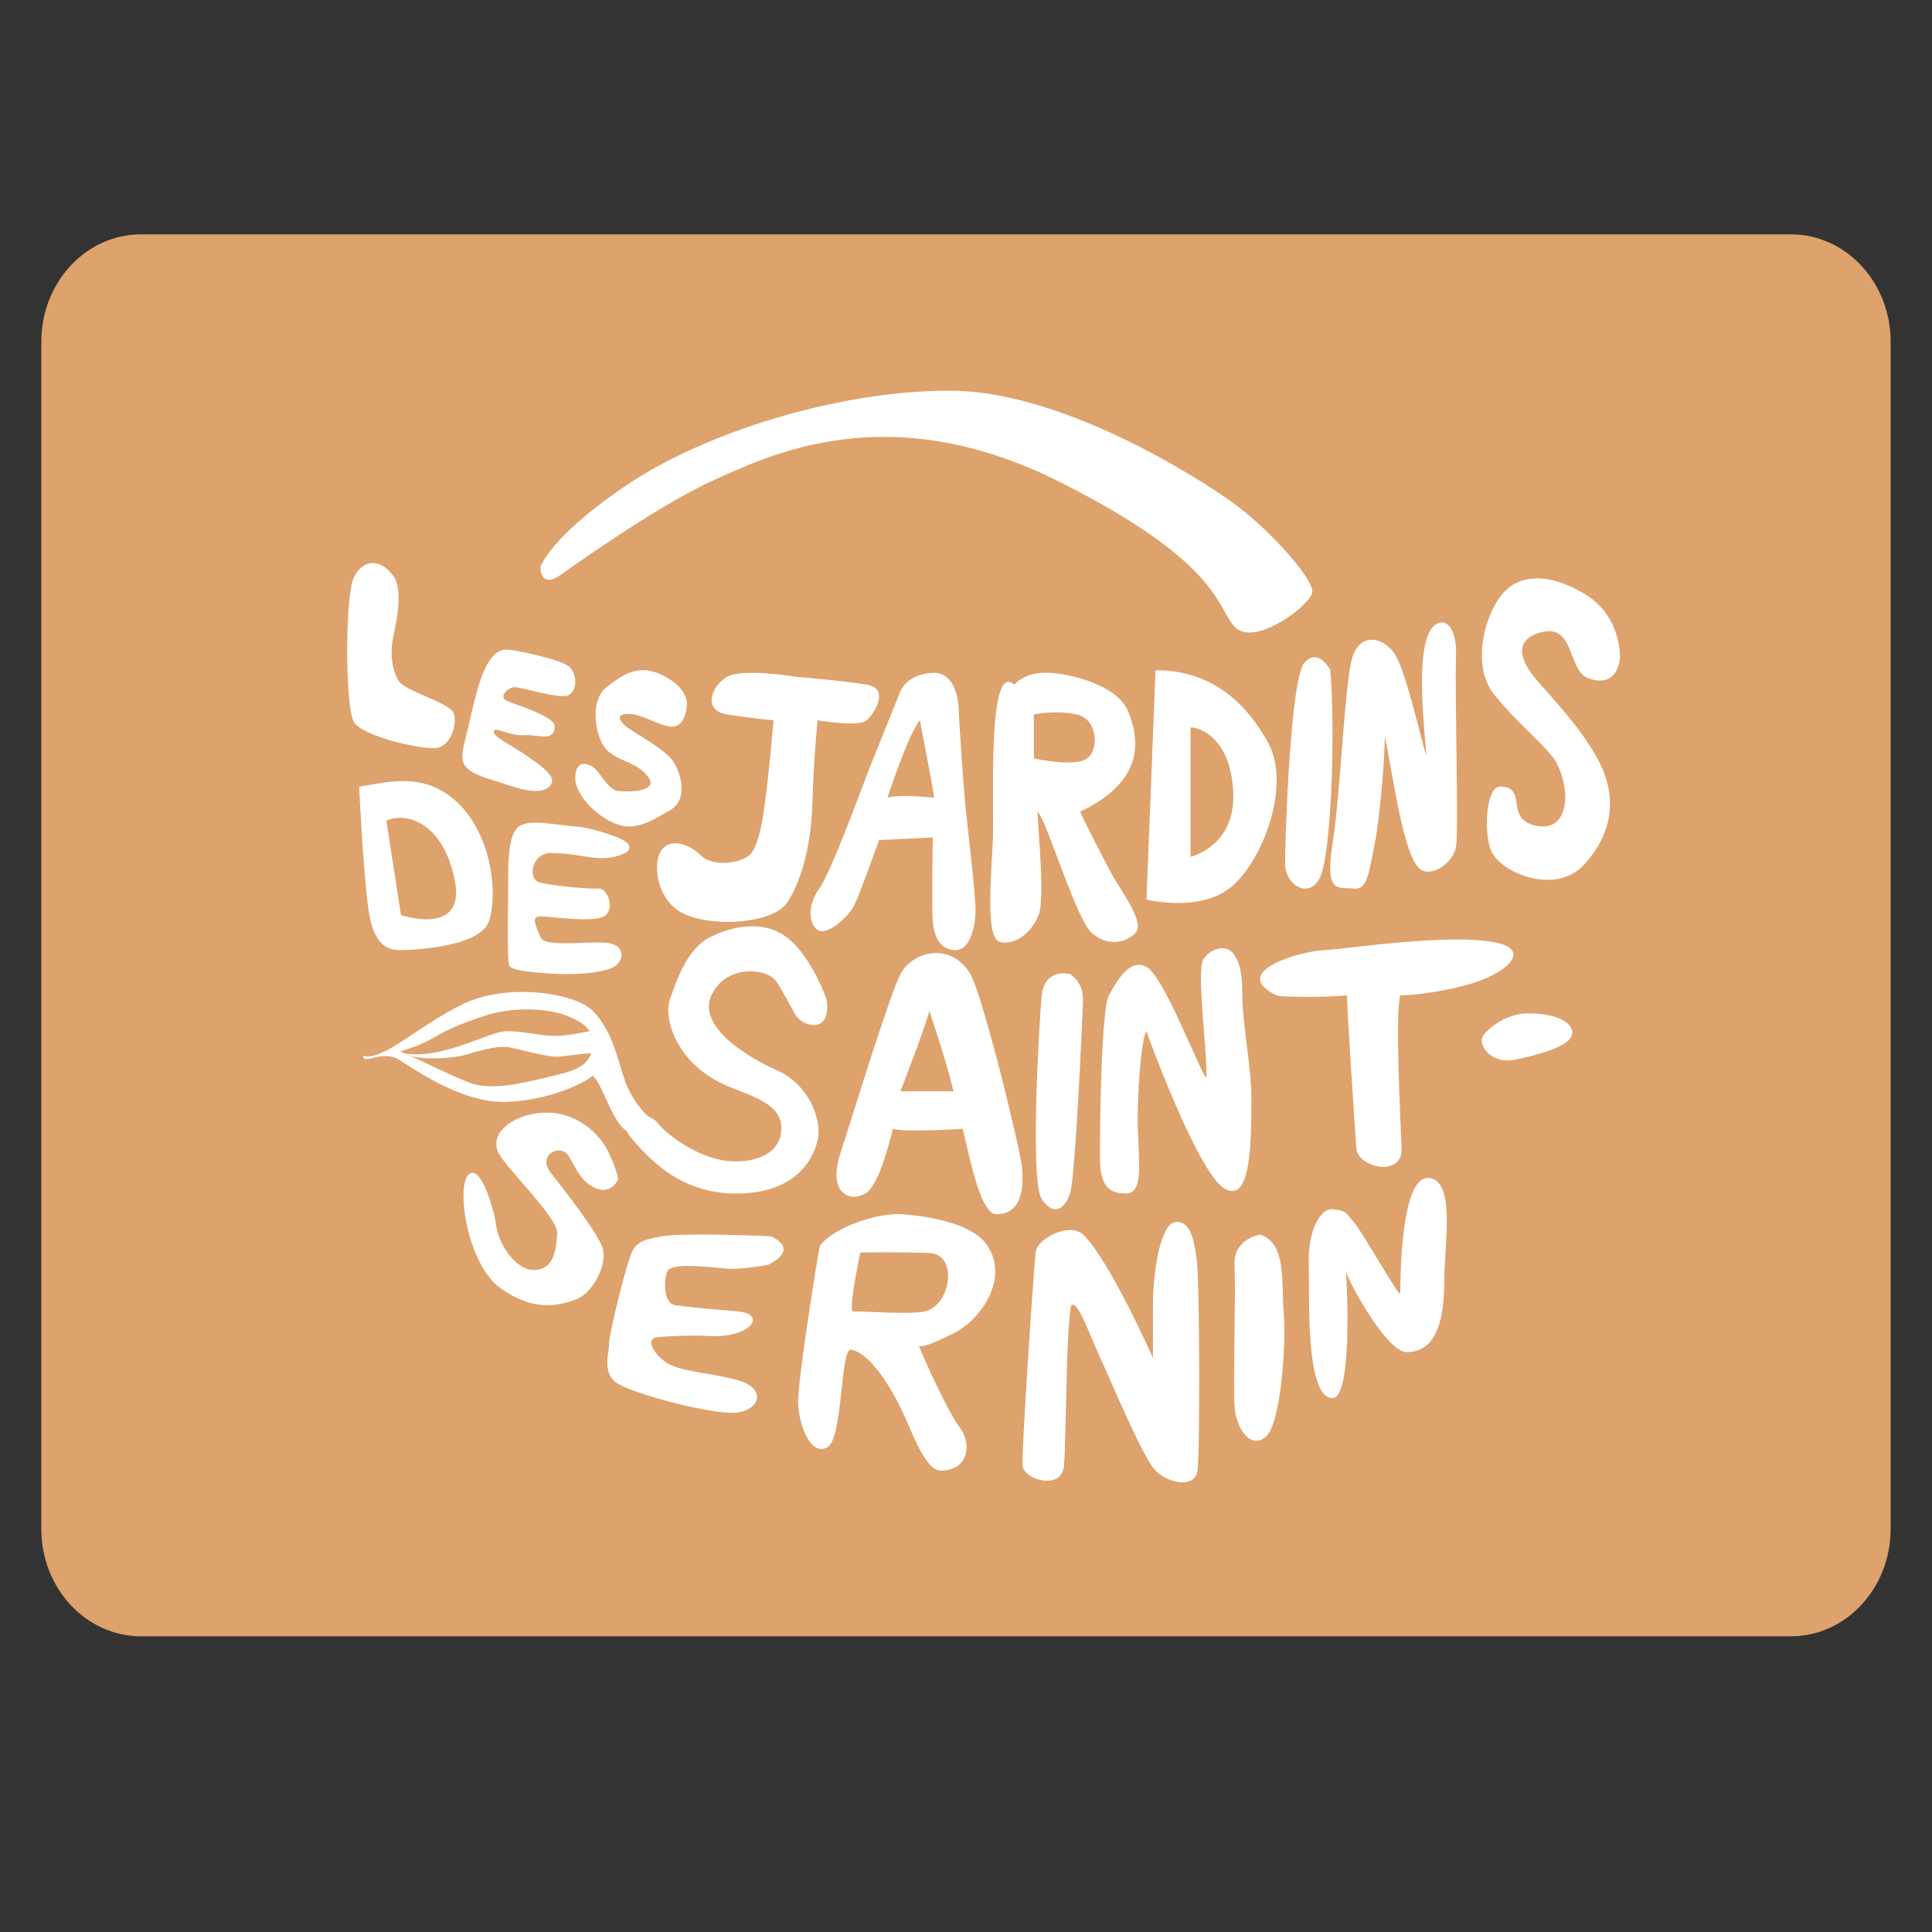 <?xml version="1.0" encoding="utf-8"?>
<!-- Generator: Adobe Illustrator 16.0.0, SVG Export Plug-In . SVG Version: 6.00 Build 0)  -->
<!DOCTYPE svg PUBLIC "-//W3C//DTD SVG 1.1//EN" "http://www.w3.org/Graphics/SVG/1.1/DTD/svg11.dtd">
<svg version="1.1" id="Calque_1" xmlns="http://www.w3.org/2000/svg" xmlns:xlink="http://www.w3.org/1999/xlink" x="0px" y="0px"
	 width="250px" height="250px" viewBox="0 0 250 250" enable-background="new 0 0 250 250" xml:space="preserve">
<rect x="0" y="0" width="250" height="250" fill="#333333" stroke="none"/>
<g>
	<path fill="#DEA26C" d="M244.648,197.84c0,7.672-5.777,13.896-12.896,13.896H18.239c-7.121,0-12.894-6.224-12.894-13.896V44.222
		c0-7.674,5.773-13.895,12.894-13.895h213.514c7.118,0,12.896,6.22,12.896,13.895V197.84z"/>
	<g>
		<path fill="#FFFFFF" d="M72.612,74.345c0,0,12.066-8.712,19.44-12.064c7.372-3.35,22.789-11.06,44.91,0
			c22.118,11.06,20.441,17.092,23.122,19.103c2.682,2.01,9.383-3.015,9.718-4.693c0.338-1.675-5.695-8.378-10.386-11.728
			c-4.693-3.353-22.122-14.41-36.531-14.41c-14.412,0-31.502,5.361-41.556,12.064c-10.055,6.701-11.396,10.724-11.396,10.724
			S69.823,76.311,72.612,74.345z"/>
		<path fill="#FFFFFF" d="M50.996,74.682c0.879,1.315,0.673,4.287,0,7.171c-0.669,2.883-0.203,4.894,0.569,6.234
			c0.775,1.34,6.638,2.848,7.142,4.188c0.502,1.342-0.335,4.357-2.346,4.526c-2.011,0.167-9.383-1.509-10.556-3.351
			c-1.175-1.844-1.175-16.421,0-18.769C46.977,72.335,49.323,72.168,50.996,74.682z"/>
		<path fill="#FFFFFF" d="M65.744,84.065c1.861,0.204,6.868,1.34,7.875,2.18c1.006,0.835,1.171,3.013,0,3.685
			c-1.173,0.671-6.368-1.171-7.207-1.004c-0.836,0.166-2.011,1.338-0.669,1.84c1.338,0.505,6.03,2.011,6.03,3.184
			c0,2.179-2.269,1.042-3.85,1.175c-2.011,0.167-3.857-1.175-4.024-0.502c-0.167,0.669,2.346,1.842,4.024,3.015
			c1.673,1.173,4.22,2.779,3.35,3.929c-1.342,1.766-5.051,0.12-7.383-0.578c-5.044-1.508-4.35-2.513-3.343-6.703
			C61.554,90.097,62.643,83.729,65.744,84.065z"/>
		<path fill="#FFFFFF" d="M88.868,91.439c-0.167,1.34-0.669,2.939-2.515,2.515c-1.842-0.426-3.519-1.643-5.192-1.576
			c-1.677,0.065-0.838,1.073,0,1.744c0.836,0.669,5.026,2.848,6.03,4.522c1.007,1.677,1.846,4.861-0.502,6.201
			c-2.348,1.342-4.524,2.85-7.205,1.677c-2.68-1.173-5.065-3.855-5.047-5.867c0.02-2.011,1.194-2.092,2.198-1.467
			c1.006,0.628,2.011,3.027,3.352,3.17c1.34,0.141,5.363,0.141,3.855-1.87c-1.509-2.011-4.19-1.989-5.532-3.674
			c-1.34-1.689-2.009-6.212,0.169-7.888c2.178-1.675,4.431-3.441,8.21-1.006C89.291,89.597,88.868,91.439,88.868,91.439z"/>
		<path fill="#FFFFFF" d="M103.112,87.585c0,0-7.04-1.175-9.051,0c-2.009,1.173-3.182,4.357,0,4.861
			c3.184,0.502,6.034,0.759,6.034,0.759s-0.502,5.775-0.836,8.456c-0.338,2.682-0.84,7.876-2.35,9.05
			c-1.507,1.171-4.857,1.342-6.199,0c-1.34-1.34-3.684-2.346-5.026-0.838c-1.342,1.508-0.866,6.969,3.209,8.547
			c4.333,1.675,11.203,0.837,12.877-1.509c1.677-2.344,3.184-7.038,3.352-12.902c0.167-5.867,0.671-10.803,0.671-10.803
			s5.361,0.927,6.369,0c1.004-0.928,3.013-4.112,0-4.614C109.144,88.089,103.112,87.585,103.112,87.585z"/>
		<path fill="#FFFFFF" d="M124.896,104.006c-0.169-1.675-0.837-11.058-0.837-12.231c0-1.173-0.507-4.838-3.355-4.711
			c-3.351,0.146-4.186,2.365-4.186,2.365l-3.772,9.383c-1.088,2.683-5.109,13.91-6.786,16.256c-1.675,2.344-1.173,4.859,0,5.361
			s3.855-1.675,4.692-3.519c0.836-1.842,3.1-8.21,3.1-8.21l6.953-0.334c0,0-0.166,9.383,0,10.932
			c0.169,1.55,0.671,3.478,2.767,3.647c2.094,0.167,2.765-3.184,2.765-5.195C126.236,115.739,125.063,105.681,124.896,104.006z
			 M114.841,103.18c0,0.157,2.515-7.874,4.188-9.975c0,0,1.509,7.64,1.844,9.975C120.874,103.337,117.522,102.689,114.841,103.18z"
			/>
		<path fill="#FFFFFF" d="M143.83,113.057c-1.173-2.179-4.188-8.045-4.021-8.054c8.545-4.03,7.539-9.541,6.199-12.892
			c-1.341-3.351-7.038-4.86-10.22-5.051c-3.187-0.19-4.528,1.53-4.528,1.53c-3.518-3.184-2.606,15.081-2.772,19.774
			c-0.169,4.692-1.081,13.069,0.932,13.536c2.01,0.461,4.188-1.305,5.026-3.651c0.837-2.344-0.336-13.238-0.167-13.247
			c1.339,1.669,5.026,14.085,7.037,15.76c2.012,1.675,4.188,1.342,5.581,0C148.289,119.422,145.003,115.235,143.83,113.057z
			 M133.775,98.142v-5.695c0,0,2.772-0.594,5.53,0c2.76,0.592,2.948,4.524,1.368,5.695
			C139.098,99.316,133.775,98.142,133.775,98.142z"/>
		<path fill="#FFFFFF" d="M164.106,96.13c-2.85-5.195-7.372-9.433-14.579-9.408l-1.173,29.684c0,0,7.374,1.844,11.395-2.01
			C163.771,110.54,166.954,101.324,164.106,96.13z M154.052,110.875V94.118c1.173,0,5.195,1.342,5.53,8.379
			C159.916,109.535,154.052,110.875,154.052,110.875z"/>
		<path fill="#FFFFFF" d="M172.149,86.723c0,0-1.51-2.993-3.352-0.983c-1.844,2.011-2.513,23.124-2.513,25.974
			c0,2.848,3.1,4.691,4.524,1.842C172.234,110.708,172.82,95.079,172.149,86.723z"/>
		<path fill="#FFFFFF" d="M186.729,80.544c0,0,1.844,0.122,1.677,4.501c-0.17,4.38,0.357,22.31,0.009,24.489
			c-0.348,2.179-3.125,3.922-4.535,3.017c-2.346-1.509-3.687-12.904-4.692-17.259c0,3.183-0.669,10.89-1.338,14.075
			c-0.673,3.184-0.84,5.863-2.685,5.613c-1.842-0.25-3.802,0.921-2.738-5.78c1.062-6.701,1.567-20.997,2.573-24.154
			c1.004-3.16,3.795-2.658,5.331-0.646c1.537,2.011,3.549,11.328,4.22,13.373C184.55,95.628,182.371,80.377,186.729,80.544z"/>
		<path fill="#FFFFFF" d="M209.625,85.046c0,0,0.19-5.169-4.299-8.017c-4.123-2.619-8.544-3.184-11.059,0
			c-2.199,2.786-3.854,9.047-1.004,12.733c2.848,3.688,7.223,7.08,8.209,9.05c1.844,3.687,1.509,8.88-2.681,8.043
			c-4.189-0.84-1.006-5.07-4.691-5.07c-1.894,0-2.175,6.509-1.006,8.587c1.601,2.85,8.378,5.361,11.896,1.507
			c3.521-3.854,4.634-8.7,1.511-14.108c-2.368-4.104-5.974-7.783-7.71-9.852c-1.006-1.197-3.832-4.815,0.504-6.067
			c4.524-1.309,3.519,4.894,6.201,5.898C208.178,88.758,209.437,87.233,209.625,85.046z"/>
		<path fill="#FFFFFF" d="M59.837,104.508c-4.501-4.989-9.845-3.214-13.363-2.723c0,0,0.669,14.373,1.507,17.511
			c0.838,3.142,2.279,3.661,3.906,3.652c1.624-0.01,10.169-0.424,11.342-3.652C64.405,116.072,63.786,108.892,59.837,104.508z
			 M51.887,118.416l-1.895-12.231c2.681-1.182,7.374,0.333,8.855,7.707C60.33,121.266,51.887,118.416,51.887,118.416z"/>
		<path fill="#FFFFFF" d="M80.323,108.531c0,0-3.392-1.421-5.886-1.588c-2.492-0.169-5.907-1.006-7.3,0
			c-1.393,1.005-1.383,4.771-1.383,7.286c0,2.513-0.192,10.055,0.15,10.725s3.024,0.838,5.033,1.004
			c2.011,0.169,5.363,0.169,7.708-0.504c2.346-0.669,2.515-3.303-0.336-3.477c-2.848-0.178-7.874,0.63-8.377-0.71
			c-0.502-1.34-1.342-2.682,0-2.682c1.342,0,6.703,0.838,8.21,0c1.509-0.838,0.503-3.67-0.669-3.604s-5.262-0.276-7.541-0.752
			c-1.744-0.363-1.173-3.855,1.342-3.855c2.512,0,4.692,0.634,6.534,0.671C79.652,111.081,83.317,110.089,80.323,108.531z"/>
		<path fill="#FFFFFF" d="M106.965,129.31c0,0-1.601-4.61-4.359-7.334c-3.221-3.189-7.707-2.219-10.724-0.71
			c-3.015,1.508-4.357,5.698-5.193,8.044c-0.836,2.347,0.696,7.799,6.367,10.723c2.987,1.539,7.875,2.346,8.043,5.699
			c0.204,4.1-4.524,5.025-7.874,4.356c-3.354-0.673-6.872-3.184-8.214-4.86c-1.339-1.677-5.523-0.5-3.346,2.011
			c2.177,2.512,6.197,7.203,13.571,7.203c7.37,0,9.885-4.019,10.556-6.868c0.667-2.846-1.342-7.372-5.197-9.049
			c-3.852-1.677-10.387-5.695-8.545-9.718c1.844-4.023,7.133-3.593,8.378-1.846c0.731,1.024,1.71,3.001,2.515,4.356
			C103.92,132.963,107.635,133.833,106.965,129.31z"/>
		<path fill="#FFFFFF" d="M132.27,151.261c-0.169-2.346-5.104-22.497-6.705-25.209c-2.513-4.265-7.54-2.945-9.047,0
			c-1.509,2.941-6.646,19.781-7.769,23.198c-1.703,5.191,1.231,6.368,3.242,5.191c2.011-1.169,3.519-8.545,3.568-8.376
			c1.724,0.5,9,0,9,0c0.671,2.346,2.153,11.053,4.355,11.06C132.282,157.136,132.436,153.606,132.27,151.261z M116.518,141.205
			c0,0,2.825-7.207,3.758-10.391c-0.074,0,1.936,5.533,3.108,10.391H116.518z"/>
		<path fill="#FFFFFF" d="M138.466,126.052c0,0-3.35-0.93-3.685,2.924c-0.335,3.854-1.508,23.793,0,26.139s3.015,1.342,3.685-0.673
			c0.671-2.008,1.588-22.398,1.677-24.797C140.244,126.961,138.466,126.052,138.466,126.052z"/>
		<path fill="#FFFFFF" d="M159.934,123.959c0,0,0.819,0.824,0.819,4.681c0,3.85,1.175,9.38,1.175,13.402
			c0,5.526,0,13.909-3.519,11.729c-3.521-2.181-10.055-20.278-10.055-20.278c-0.671,0.67-1.231,8.215-1.118,12.568
			c0.112,4.36,0.781,8.383-1.562,8.379c-2.346,0-3.352-1.173-3.352-4.86c0-3.685,0.168-18.937,1.173-20.778
			c1.006-1.842,2.681-4.861,4.859-3.688c2.179,1.176,6.368,12.205,7.707,14.414c0.336-2.317-1.339-13.868-0.335-15.417
			C156.732,122.563,159.082,121.986,159.934,123.959z"/>
		<path fill="#FFFFFF" d="M181.196,128.803c0,0,3.521,0,8.547-1.342c5.182-1.381,8.547-4.512,3.855-5.485
			c-6.074-1.265-19.104,0.817-22.288,0.974c-3.186,0.154-12.395,2.838-6.114,5.854c0.083,0.169,5.443,0.335,9.132,0
			c-0.169-0.169,1.006,17.26,1.173,19.774c0.167,2.512,6.032,3.853,5.864,0C181.196,144.72,180.525,130.983,181.196,128.803z"/>
		<path fill="#FFFFFF" d="M197.283,131.148c-2.352,0.081-5.37,2.181-5.534,3.35c-0.162,1.173,1.464,3.125,4.086,2.652
			c2.622-0.472,6.809-1.603,7.481-2.966C203.987,132.825,202.144,130.979,197.283,131.148z"/>
		<path fill="#FFFFFF" d="M79.992,152.6c0,0-0.176-1.35-1.346-3.691c-1.342-2.681-5.065-5.861-10.056-4.688
			c-3.297,0.775-5.192,2.97-4.019,5.086c1.173,2.117,7.692,8.32,7.532,10.331c-0.16,2.012-0.329,4.522-2.841,4.691
			c-2.515,0.166-4.727-3.353-5.047-5.698c-0.317-2.347-2.159-8.38-3.667-6.534c-1.507,1.842,0,11.561,4.188,14.579
			c4.188,3.015,7.335,2.346,9.7,1.507c2.367-0.838,4.209-4.691,3.538-6.703c-0.671-2.011-4.859-7.375-6.701-9.721
			c-1.846-2.346,1.261-3.854,2.307-2.177c1.044,1.673,1.546,3.356,3.558,4.188C79.15,154.604,79.992,152.6,79.992,152.6z"/>
		<path fill="#FFFFFF" d="M99.759,159.972c0,0-11.058-0.504-14.075,0c-3.015,0.5-3.591,1.004-4.225,2.846
			c-0.636,1.842-2.646,9.718-2.646,11.061c0,1.342-0.993,3.853,1.178,5.191c2.173,1.342,12.714,4.191,15.579,3.688
			c2.864-0.503,3.35-3.015,0.333-4.022c-3.015-1.004-7.705-1.169-9.551-2.346c-1.842-1.173-2.846-3.181-1.338-3.35
			c1.507-0.165,4.855-0.281,6.703-0.165c5.361,0.331,7.705-2.85,3.685-3.188c-4.021-0.331-6.534-0.588-8.042-0.796
			c-1.507-0.208-1.507-3.223-1.007-4.396c0.503-1.177,5.667-0.504,7.694-0.335c2.025,0.166,5.294-0.503,5.334-0.503
			S103.612,161.813,99.759,159.972z"/>
		<path fill="#FFFFFF" d="M123.385,172.535c3.689-1.842,7.208-7.206,4.358-11.395c-1.942-2.853-7.467-3.733-10.906-4.016
			c-3.207-0.264-8.868,1.67-10.709,4.016l-0.167,0.673c0,0-2.848,17.091-2.682,19.939c0.169,2.85,1.667,6.7,3.769,5.53
			c2.098-1.173,1.622-12.92,3.104-12.627c2.848,0.56,5.697,6.04,6.701,8.161c1.005,2.12,2.842,7.478,4.861,7.481
			c3.686,0.003,4.021-3.52,2.511-5.53c-1.485-1.979-4.433-8.352-5.32-10.62C119.11,174.353,120.149,174.156,123.385,172.535z
			 M110.315,169.686c-0.5-0.5,1.007-7.615,1.007-7.615s5.195-0.091,8.954,0.074c3.756,0.169,2.775,6.745-0.576,7.541
			C117.879,170.119,112.161,169.686,110.315,169.686z"/>
		<path fill="#FFFFFF" d="M140.147,159.746c-1.636-1.571-5.863,0.388-6.116,2.233c-0.256,1.842-1.843,25.804-1.719,27.646
			c0.123,1.842,5.097,3.353,5.375,0c0.276-3.35,0.278-18.683,0.949-20.736c0.836-0.711,2.51,4.227,3.686,6.699
			c1.173,2.474,5.528,13.036,7.205,14.71c1.679,1.673,5.092,2.346,5.43,0c0.335-2.35,0.268-24.135-0.068-26.981
			c-0.333-2.85-0.837-5.36-2.764-5.195c-1.927,0.169-2.933,6.287-2.933,10.768s0,6.826,0,6.826S143.569,163.036,140.147,159.746z"/>
		<path fill="#FFFFFF" d="M163.055,159.746c0,0-3.471,0.557-3.306,3.906c0.167,3.354-0.178,15.417-0.005,18.267
			c0.172,2.846,2.017,5.695,4.027,4.019c2.012-1.676,2.681-12.232,2.344-16.086C165.783,165.998,166.526,160.866,163.055,159.746z"
			/>
		<path fill="#FFFFFF" d="M172.426,156.471c-1.474-0.159-3.183,2.655-3.067,6.847c0.108,4.188-0.51,17.594,3.067,17.594
			c2.573,0,1.9-14.578,1.733-16.421c0.169,1.008,5.2,10.476,7.877,10.476c4.021,0,4.857-4.61,4.857-9.303
			c0-4.695,1.508-12.901-2.01-13.236c-3.519-0.335-3.688,12.229-3.688,14.91c0,0.842-4.86-7.891-6.032-9.222
			C173.993,156.784,174.212,156.664,172.426,156.471z"/>
		<path fill="#FFFFFF" d="M81.459,141.212c-1.393-2.589-1.633-7.249-4.782-10.437c-2.24-2.269-10.905-3.643-16.699-0.881
			c-5.798,2.766-10.447,7.503-12.96,6.707c-0.125,1.338,2.39-0.867,4.651,0.549s8.309,5.688,14.033,5.438
			c5.442-0.239,10.095-2.515,10.976-3.392c1.257,0.877,2.511,6.079,4.461,7.186c1.95,1.109,2.978-1.769,2.978-1.769
			S82.943,143.97,81.459,141.212z M71.147,139.32c-3.142,0.754-7.539,1.896-10.429,0.765c-2.892-1.131-5.601-2.589-8.924-4.029
			c0,0,2.638-0.754,4.272-1.762c1.634-1.004,4.922-2.42,7.694-3.142c3.376-0.881,7.432-0.627,9.82,0.377
			c2.386,1.004,3.096,2.011,3.096,3.392C76.677,138.062,74.289,138.566,71.147,139.32z"/>
		<path fill="#FFFFFF" d="M76.276,133.428c0,0-2.741,0.616-4.498,0.616c-1.761,0-4.005-0.605-6.213-0.616
			c-2.208-0.015-8.241,3.723-13.198,2.878c1.634,1.007,6.243,0.627,7.612,0.25c1.367-0.377,4.357-1.381,6.067-1.008
			c1.71,0.381,5.229,1.342,6.36,1.177c1.13-0.169,5.026-0.546,5.026-0.546L76.276,133.428z"/>
	</g>
</g>
<g>
</g>
<g>
</g>
<g>
</g>
<g>
</g>
<g>
</g>
<g>
</g>
</svg>
